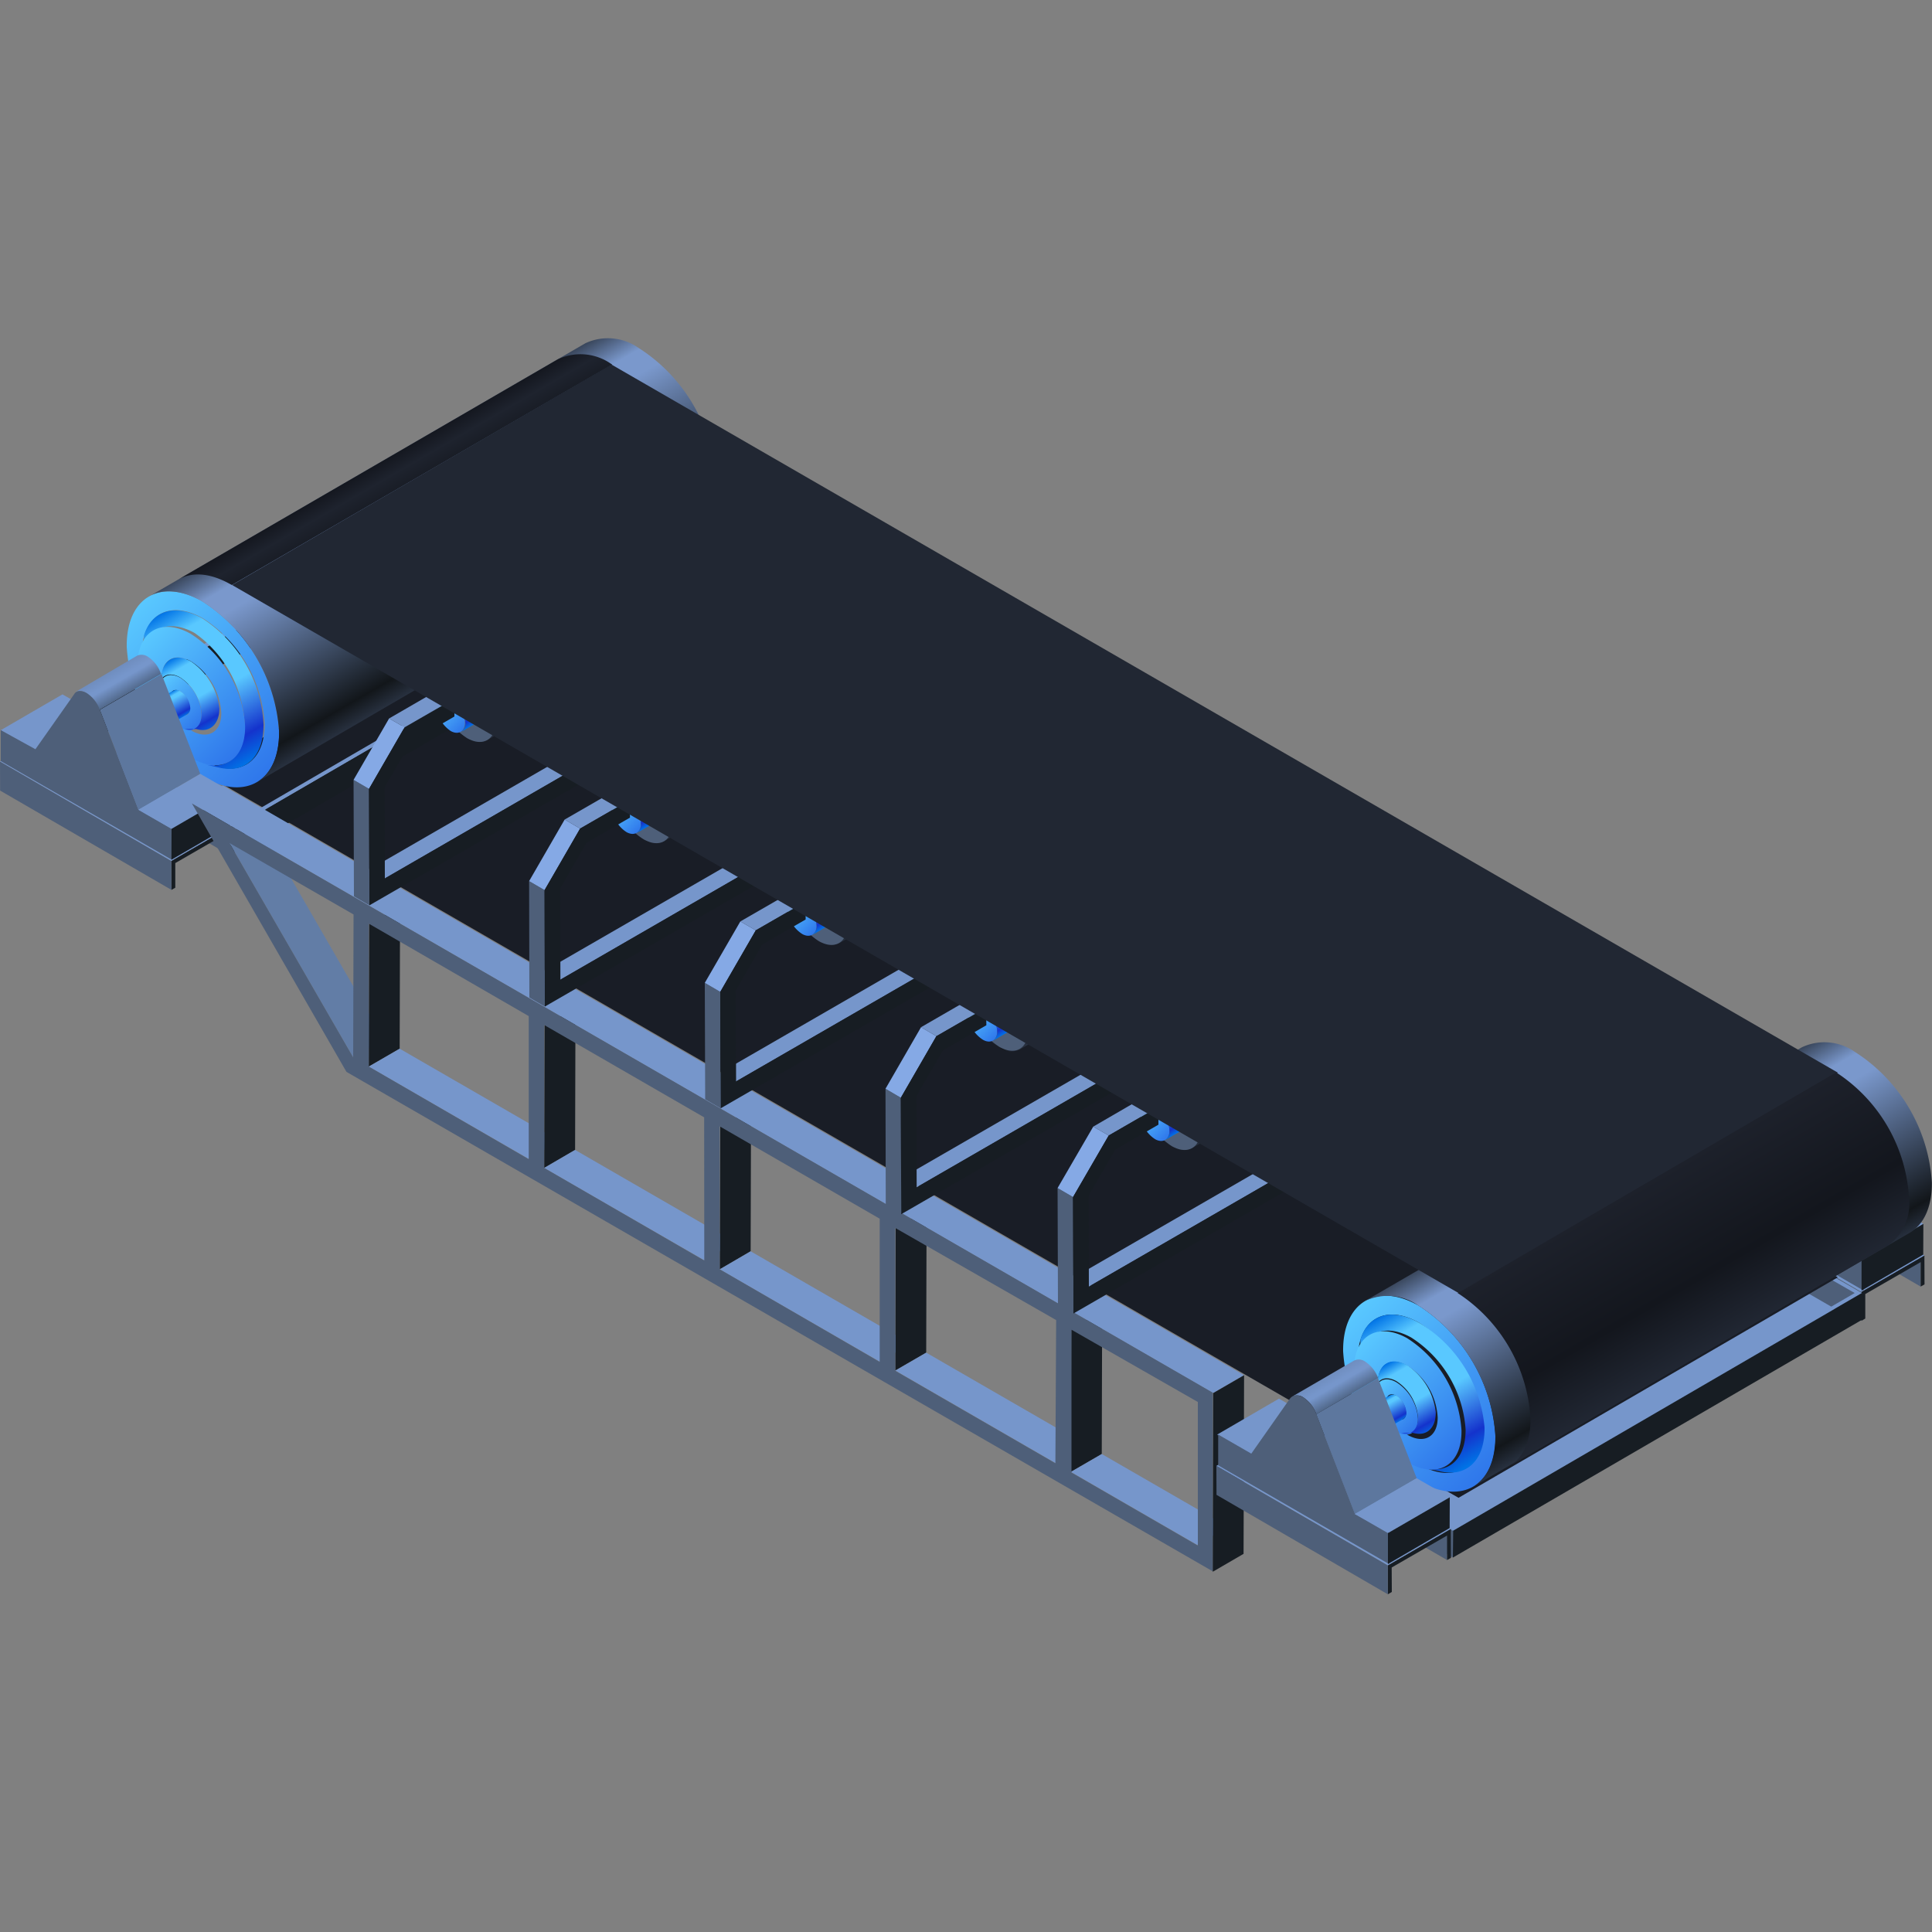 <svg xmlns="http://www.w3.org/2000/svg" xmlns:xlink="http://www.w3.org/1999/xlink" viewBox="0 0 150 150"><rect x="0" y="0" width="150" height="150" fill="#808080" stroke="none"/><script xmlns=""/><defs><style>.cls-1,.cls-2{fill:none;}.cls-2{stroke:#fff;stroke-miterlimit:10;stroke-width:0.1px;}.cls-3{opacity:0;}.cls-4{fill:#000714;}.cls-5{opacity:0.1;fill:url(#新建图案);}.cls-6{isolation:isolate;}.cls-7{fill:#7696cb;}.cls-8{fill:#5d779e;}.cls-9{fill:url(#未命名的渐变_163);}.cls-10{fill:#4e5f79;}.cls-11{fill:#171d23;}.cls-12{fill:url(#未命名的渐变_163-2);}.cls-13{fill:#191d26;}.cls-14{fill:url(#未命名的渐变_118);}.cls-15{fill:url(#未命名的渐变_171);}.cls-16{fill:url(#未命名的渐变_272);}.cls-17{fill:url(#未命名的渐变_118-2);}.cls-18{fill:url(#未命名的渐变_171-2);}.cls-19{fill:#fff;}.cls-20{fill:url(#未命名的渐变_4);}.cls-21{fill:url(#未命名的渐变_497);}.cls-22{fill:url(#未命名的渐变_163-3);}.cls-23{fill:url(#未命名的渐变_118-3);}.cls-24{fill:url(#未命名的渐变_171-3);}.cls-25{fill:url(#未命名的渐变_272-2);}.cls-26{fill:url(#未命名的渐变_118-4);}.cls-27{fill:url(#未命名的渐变_171-4);}.cls-28{fill:url(#未命名的渐变_4-2);}.cls-29{fill:url(#未命名的渐变_497-2);}.cls-30{fill:url(#未命名的渐变_163-4);}.cls-31{fill:#627da6;}.cls-32{fill:url(#未命名的渐变_163-5);}.cls-33{fill:url(#未命名的渐变_497-3);}.cls-34{fill:url(#未命名的渐变_118-5);}.cls-35{fill:url(#未命名的渐变_4-3);}.cls-36{fill:#868686;}.cls-37{fill:#85a9e5;}.cls-38{fill:url(#未命名的渐变_497-4);}.cls-39{fill:url(#未命名的渐变_118-6);}.cls-40{fill:url(#未命名的渐变_4-4);}.cls-41{fill:url(#未命名的渐变_497-5);}.cls-42{fill:url(#未命名的渐变_118-7);}.cls-43{fill:url(#未命名的渐变_4-5);}.cls-44{fill:url(#未命名的渐变_497-6);}.cls-45{fill:url(#未命名的渐变_118-8);}.cls-46{fill:url(#未命名的渐变_4-6);}.cls-47{fill:url(#未命名的渐变_497-7);}.cls-48{fill:url(#未命名的渐变_118-9);}.cls-49{fill:url(#未命名的渐变_4-7);}.cls-50{fill:#212733;}.cls-51{fill:url(#未命名的渐变_340);}.cls-52{fill:url(#未命名的渐变_302);}.cls-53{opacity:0.2;}</style><pattern id="新建图案" data-name="新建图案" width="18.57" height="32.16" patternTransform="translate(1931.99 952.58)" patternUnits="userSpaceOnUse" viewBox="0 0 18.57 32.16"><rect class="cls-1" width="18.57" height="32.16"/><polyline class="cls-2" points="18.57 21.44 18.57 32.16 18.57 42.88"/><polyline class="cls-2" points="9.29 26.8 18.57 32.16 27.85 37.51 27.85 37.52"/><polyline class="cls-2" points="9.29 37.52 9.29 37.51 18.57 32.16 27.85 26.8"/><polygon class="cls-2" points="27.85 37.52 27.85 26.8 18.57 21.44 9.28 26.8 9.28 37.52 18.57 42.88 27.85 37.52"/><polyline class="cls-2" points="0 21.44 0 32.16 0 42.88"/><polyline class="cls-2" points="-9.28 26.8 0 32.16 9.28 37.51 9.28 37.52"/><polyline class="cls-2" points="-9.28 37.52 -9.28 37.51 0 32.16 9.28 26.8"/><polygon class="cls-2" points="9.28 37.52 9.28 26.8 0 21.44 -9.29 26.8 -9.29 37.52 0 42.88 9.28 37.52"/><polyline class="cls-2" points="18.57 10.72 27.85 16.08 37.13 21.43 37.13 21.44"/><polyline class="cls-2" points="18.57 21.44 18.57 21.43 27.85 16.08 37.13 10.72"/><polygon class="cls-2" points="37.14 21.44 37.14 10.72 27.85 5.36 18.57 10.72 18.57 21.44 27.85 26.8 37.14 21.44"/><polyline class="cls-2" points="9.29 5.36 9.29 16.08 9.29 26.8"/><polyline class="cls-2" points="0.01 10.72 9.29 16.08 18.57 21.43 18.57 21.44"/><polyline class="cls-2" points="0.01 21.44 0.01 21.43 9.29 16.08 18.57 10.72"/><polygon class="cls-2" points="18.57 21.44 18.57 10.72 9.28 5.36 0 10.72 0 21.44 9.28 26.8 18.57 21.44"/><polyline class="cls-2" points="-18.56 10.72 -9.28 16.08 0 21.43 0 21.44"/><polyline class="cls-2" points="-18.56 21.44 -18.56 21.43 -9.28 16.08 0 10.72"/><polygon class="cls-2" points="0 21.44 0 10.72 -9.29 5.36 -18.57 10.72 -18.57 21.44 -9.29 26.8 0 21.44"/><polyline class="cls-2" points="18.57 -10.72 18.57 0 18.57 10.72"/><polyline class="cls-2" points="9.29 -5.36 18.57 0 27.85 5.35 27.85 5.36"/><polyline class="cls-2" points="9.29 5.36 9.29 5.35 18.57 0 27.85 -5.36"/><polygon class="cls-2" points="27.85 5.36 27.85 -5.36 18.57 -10.72 9.28 -5.36 9.28 5.36 18.57 10.72 27.85 5.36"/><polyline class="cls-2" points="0 -10.72 0 0 0 10.72"/><polyline class="cls-2" points="-9.28 -5.36 0 0 9.28 5.35 9.28 5.36"/><polyline class="cls-2" points="-9.28 5.36 -9.28 5.35 0 0 9.28 -5.36"/><polygon class="cls-2" points="9.28 5.36 9.28 -5.36 0 -10.72 -9.29 -5.36 -9.29 5.36 0 10.72 9.28 5.36"/></pattern><linearGradient id="未命名的渐变_163" x1="138.42" y1="85.83" x2="137.34" y2="83.95" gradientUnits="userSpaceOnUse"><stop offset="0" stop-color="#51688a"/><stop offset="0.55" stop-color="#7696cb"/><stop offset="0.65" stop-color="#7696cb"/><stop offset="1" stop-color="#6f8dbe"/></linearGradient><linearGradient id="未命名的渐变_163-2" x1="140.97" y1="87.41" x2="139.88" y2="85.54" xlink:href="#未命名的渐变_163"/><linearGradient id="未命名的渐变_118" x1="115.96" y1="113.97" x2="104.43" y2="102.44" gradientUnits="userSpaceOnUse"><stop offset="0" stop-color="#2f77eb"/><stop offset="1" stop-color="#59c8ff"/></linearGradient><linearGradient id="未命名的渐变_171" x1="114.1" y1="113.73" x2="107.36" y2="102.07" gradientUnits="userSpaceOnUse"><stop offset="0" stop-color="#0073e6"/><stop offset="0.15" stop-color="#1433cc"/><stop offset="0.45" stop-color="#59c8ff"/><stop offset="0.85" stop-color="#59c8ff"/><stop offset="1" stop-color="#0073e6"/></linearGradient><linearGradient id="未命名的渐变_272" x1="113.37" y1="112.8" x2="105.23" y2="104.66" xlink:href="#未命名的渐变_118"/><linearGradient id="未命名的渐变_118-2" x1="110.05" y1="110.86" x2="106.8" y2="107.61" xlink:href="#未命名的渐变_118"/><linearGradient id="未命名的渐变_171-2" x1="111" y1="111.53" x2="107.73" y2="105.85" xlink:href="#未命名的渐变_171"/><linearGradient id="未命名的渐变_4" x1="107.92" y1="110.79" x2="106.84" y2="108.91" gradientUnits="userSpaceOnUse"><stop offset="0" stop-color="#0073e6"/><stop offset="0.15" stop-color="#1433cc"/><stop offset="0.75" stop-color="#59c8ff"/><stop offset="0.85" stop-color="#59c8ff"/><stop offset="1" stop-color="#0073e6"/></linearGradient><linearGradient id="未命名的渐变_497" x1="133.42" y1="104.43" x2="125.03" y2="89.89" gradientUnits="userSpaceOnUse"><stop offset="0" stop-color="#283140"/><stop offset="0.1" stop-color="#12161a"/><stop offset="0.75" stop-color="#7a98cc"/><stop offset="0.85" stop-color="#7a98cc"/><stop offset="1" stop-color="#38455a"/></linearGradient><linearGradient id="未命名的渐变_163-3" x1="46.52" y1="32.73" x2="45.44" y2="30.85" xlink:href="#未命名的渐变_163"/><linearGradient id="未命名的渐变_118-3" x1="21.52" y1="59.29" x2="9.99" y2="47.76" xlink:href="#未命名的渐变_118"/><linearGradient id="未命名的渐变_171-3" x1="19.66" y1="59.05" x2="12.92" y2="47.38" xlink:href="#未命名的渐变_171"/><linearGradient id="未命名的渐变_272-2" x1="18.92" y1="58.12" x2="10.78" y2="49.97" xlink:href="#未命名的渐变_118"/><linearGradient id="未命名的渐变_118-4" x1="15.6" y1="56.18" x2="12.35" y2="52.93" xlink:href="#未命名的渐变_118"/><linearGradient id="未命名的渐变_171-4" x1="16.56" y1="56.84" x2="13.28" y2="51.17" xlink:href="#未命名的渐变_171"/><linearGradient id="未命名的渐变_4-2" x1="13.48" y1="56.1" x2="12.39" y2="54.22" xlink:href="#未命名的渐变_4"/><linearGradient id="未命名的渐变_497-2" x1="38.97" y1="49.74" x2="30.58" y2="35.21" xlink:href="#未命名的渐变_497"/><linearGradient id="未命名的渐变_163-4" x1="9.75" y1="53.96" x2="8.67" y2="52.08" xlink:href="#未命名的渐变_163"/><linearGradient id="未命名的渐变_163-5" x1="104.2" y1="108.64" x2="103.11" y2="106.77" xlink:href="#未命名的渐变_163"/><linearGradient id="未命名的渐变_497-3" x1="104.09" y1="82.47" x2="100.89" y2="76.92" xlink:href="#未命名的渐变_497"/><linearGradient id="未命名的渐变_118-5" x1="90.77" y1="88.24" x2="88.58" y2="86.05" xlink:href="#未命名的渐变_118"/><linearGradient id="未命名的渐变_4-3" x1="91.5" y1="87.92" x2="89.91" y2="85.17" xlink:href="#未命名的渐变_4"/><linearGradient id="未命名的渐变_497-4" x1="90.72" y1="74.76" x2="87.52" y2="69.2" xlink:href="#未命名的渐变_497"/><linearGradient id="未命名的渐变_118-6" x1="77.4" y1="80.53" x2="75.2" y2="78.34" xlink:href="#未命名的渐变_118"/><linearGradient id="未命名的渐变_4-4" x1="78.13" y1="80.21" x2="76.54" y2="77.46" xlink:href="#未命名的渐变_4"/><linearGradient id="未命名的渐变_497-5" x1="76.7" y1="66.54" x2="73.49" y2="60.99" xlink:href="#未命名的渐变_497"/><linearGradient id="未命名的渐变_118-7" x1="63.37" y1="72.31" x2="61.18" y2="70.12" xlink:href="#未命名的渐变_118"/><linearGradient id="未命名的渐变_4-5" x1="64.1" y1="71.99" x2="62.52" y2="69.24" xlink:href="#未命名的渐变_4"/><linearGradient id="未命名的渐变_497-6" x1="63.06" y1="58.64" x2="59.85" y2="53.09" xlink:href="#未命名的渐变_497"/><linearGradient id="未命名的渐变_118-8" x1="49.73" y1="64.41" x2="47.54" y2="62.22" xlink:href="#未命名的渐变_118"/><linearGradient id="未命名的渐变_4-6" x1="50.46" y1="64.09" x2="48.88" y2="61.34" xlink:href="#未命名的渐变_4"/><linearGradient id="未命名的渐变_497-7" x1="49.43" y1="50.78" x2="46.23" y2="45.23" xlink:href="#未命名的渐变_497"/><linearGradient id="未命名的渐变_118-9" x1="36.11" y1="56.55" x2="33.91" y2="54.36" xlink:href="#未命名的渐变_118"/><linearGradient id="未命名的渐变_4-7" x1="36.84" y1="56.23" x2="35.25" y2="53.48" xlink:href="#未命名的渐变_4"/><linearGradient id="未命名的渐变_340" x1="31.31" y1="37.75" x2="30.04" y2="35.56" gradientUnits="userSpaceOnUse"><stop offset="0" stop-color="#191d26"/><stop offset="0.47" stop-color="#1e232e"/><stop offset="1" stop-color="#14171f"/></linearGradient><linearGradient id="未命名的渐变_302" x1="133.9" y1="104.18" x2="127.01" y2="92.25" gradientUnits="userSpaceOnUse"><stop offset="0" stop-color="#212733"/><stop offset="0.38" stop-color="#13161d"/><stop offset="1" stop-color="#1d212b"/></linearGradient></defs><title>皮带机</title><g id="图层_2" data-name="图层 2"><g id="图元"><g id="皮带机"><g class="cls-3"><rect class="cls-4" width="150" height="150"/><rect id="网格" class="cls-5" width="150" height="150"/></g><g class="cls-6"><polygon class="cls-7" points="133.52 85.78 128.73 88.56 131.29 90.04 136.09 87.26 133.52 85.78"/><polygon class="cls-8" points="141.21 84.2 136.42 86.98 139.42 94.74 144.22 91.95 141.21 84.2"/><path class="cls-9" d="M140.17,82.9a.85.85,0,0,0-.86-.08l-4.79,2.78a.88.88,0,0,1,.86.09,2.59,2.59,0,0,1,1,1.3l4.79-2.79A2.58,2.58,0,0,0,140.17,82.9Z"/><path class="cls-10" d="M139.42,94.74l-3-7.75a2.59,2.59,0,0,0-1-1.3c-.41-.23-.82-.24-1,.09l-3,4.26-2.56-1.48V91L142,98.62v-2.4Z"/><polygon class="cls-7" points="144.22 91.95 139.42 94.74 141.99 96.22 146.78 93.43 144.22 91.95"/><polygon class="cls-11" points="141.99 96.22 141.98 98.62 146.78 95.83 146.78 93.43 141.99 96.22"/></g><polygon class="cls-7" points="131.28 94.57 99.39 113.09 112.58 120.7 144.46 102.19 131.28 94.57"/><g class="cls-6"><polygon class="cls-10" points="149.12 97.99 135.81 90.27 135.82 92.17 149.12 99.89 149.12 97.99"/><polygon class="cls-11" points="149.41 97.47 144.51 100.3 144.52 102.55 144.82 102.37 144.82 100.47 149.12 97.99 149.12 99.89 149.42 99.72 149.41 97.47"/><polygon class="cls-10" points="144.51 100.3 131.21 92.58 131.22 94.83 144.52 102.55 144.51 100.3"/><polygon class="cls-7" points="136.11 89.75 131.21 92.58 144.51 100.3 149.41 97.47 136.11 89.75"/></g><g class="cls-6"><polygon class="cls-7" points="136.07 87.36 131.27 90.15 133.84 91.63 138.63 88.84 136.07 87.36"/><polygon class="cls-8" points="143.76 85.78 138.96 88.57 141.97 96.32 146.76 93.53 143.76 85.78"/><path class="cls-12" d="M142.72,84.49a.86.86,0,0,0-.86-.09l-4.8,2.79a.85.85,0,0,1,.86.08,2.58,2.58,0,0,1,1,1.3l4.8-2.79A2.61,2.61,0,0,0,142.72,84.49Z"/><path class="cls-10" d="M142,96.32l-3-7.75a2.58,2.58,0,0,0-1-1.3c-.41-.23-.81-.24-1,.09l-3,4.27-2.57-1.48v2.39l13.26,7.66V97.8Z"/><polygon class="cls-7" points="146.76 93.53 141.97 96.32 144.53 97.8 149.33 95.02 146.76 93.53"/><polygon class="cls-11" points="144.53 97.8 144.53 100.2 149.32 97.41 149.33 95.02 144.53 97.8"/></g><g class="cls-6"><polygon class="cls-10" points="131.08 92.96 131.07 95.04 143.95 102.47 143.96 100.39 131.08 92.96"/><polygon class="cls-11" points="99.92 111.06 99.91 113.14 131.07 95.04 131.08 92.96 99.92 111.06"/><path class="cls-7" d="M131.07,92.61,99.32,111.06l13.49,7.79,31.75-18.46ZM112.8,118.5l-12.88-7.44L131.08,93,144,100.39Z"/><polygon class="cls-11" points="112.81 118.85 112.8 120.93 144.56 102.47 144.56 100.39 112.81 118.85"/><polygon class="cls-10" points="99.32 111.06 99.31 113.14 112.8 120.93 112.81 118.85 99.32 111.06"/></g><polygon class="cls-13" points="45.17 42.87 15.72 59.99 113.24 116.29 142.69 99.17 45.17 42.87"/><g class="cls-6"><path class="cls-14" d="M110.11,101.35c-3.26-1.82-5.87-.22-5.83,3.56a13,13,0,0,0,6,10.15c3.27,1.82,5.88.23,5.83-3.56A13,13,0,0,0,110.11,101.35Zm.16,12.4a10.52,10.52,0,0,1-4.85-8.21c0-3.05,2.07-4.34,4.71-2.87a10.5,10.5,0,0,1,4.85,8.2C115,113.93,112.91,115.22,110.27,113.75Z"/><path class="cls-15" d="M110.13,102.67c-2.14-1.19-3.93-.57-4.51,1.33l0,.1,0,.06,0,.1,0,.11,0,0,0,.11,0,.1,0,.05,0,.11,0,.1,0,.06,0,.1c.51-1.66,2.07-2.2,3.94-1.16a9.19,9.19,0,0,1,4.23,7.17c0,2.21-1.22,3.36-3,3l1.08.24c2,.44,3.42-.87,3.39-3.4A10.5,10.5,0,0,0,110.13,102.67Z"/><path class="cls-16" d="M109.24,103.89c-2.31-1.28-4.15-.16-4.12,2.51a9.15,9.15,0,0,0,4.24,7.17c2.3,1.29,4.15.16,4.11-2.51A9.19,9.19,0,0,0,109.24,103.89Zm.09,7.54a5.14,5.14,0,0,1-2.36-4c0-1.49,1-2.12,2.29-1.4a5.09,5.09,0,0,1,2.36,4C111.64,111.51,110.61,112.14,109.33,111.43Z"/><path class="cls-17" d="M108.4,107.31c-.92-.52-1.66-.07-1.64,1a3.64,3.64,0,0,0,1.69,2.86c.92.51,1.65.07,1.64-1A3.64,3.64,0,0,0,108.4,107.31Zm0,2.82a1.68,1.68,0,0,1-.77-1.32c0-.49.33-.69.75-.46a1.69,1.69,0,0,1,.78,1.32C109.19,110.16,108.86,110.36,108.43,110.13Z"/><path class="cls-18" d="M109.26,106c-1.09-.61-2-.25-2.23.79-.08.35-.15.7-.23,1,.16-.75.81-1,1.6-.57a3.64,3.64,0,0,1,1.69,2.86c0,.92-.54,1.39-1.29,1.16l.1,0h0l.11,0,.1,0h0l.1,0,.1,0,.06,0,.1,0,.1,0,0,0,.1,0c1.05.32,1.82-.32,1.8-1.61A5.09,5.09,0,0,0,109.26,106Z"/><path class="cls-19" d="M105.78,109.88c-.42-.24-.76,0-.75.46a1.66,1.66,0,0,0,.78,1.31c.42.24.76,0,.75-.46A1.64,1.64,0,0,0,105.78,109.88Z"/><path class="cls-20" d="M108.41,108.35a.54.54,0,0,0-.53,0l-2.63,1.52a.52.52,0,0,1,.53,0,1.64,1.64,0,0,1,.78,1.31.55.55,0,0,1-.22.51l2.63-1.53a.53.53,0,0,0,.22-.5A1.69,1.69,0,0,0,108.41,108.35Z"/><path class="cls-21" d="M144,81.66a4.12,4.12,0,0,0-4.1-.35L106,101a4.12,4.12,0,0,1,4.1.35,13,13,0,0,1,6,10.15c0,1.93-.64,3.28-1.72,3.92l33.88-19.7c1.09-.63,1.75-2,1.73-3.91A13,13,0,0,0,144,81.66Z"/></g><g class="cls-6"><polygon class="cls-10" points="54.67 43.3 41.37 35.59 41.38 37.49 54.68 45.21 54.67 43.3"/><polygon class="cls-11" points="54.97 42.78 50.07 45.61 50.08 47.86 50.38 47.69 50.38 45.78 54.67 43.3 54.68 45.21 54.98 45.03 54.97 42.78"/><polygon class="cls-10" points="50.07 45.61 36.77 37.89 36.78 40.14 50.08 47.86 50.07 45.61"/><polygon class="cls-7" points="41.67 35.06 36.77 37.89 50.07 45.61 54.97 42.78 41.67 35.06"/></g><g class="cls-6"><polygon class="cls-7" points="41.62 32.67 36.83 35.46 39.39 36.94 44.19 34.15 41.62 32.67"/><polygon class="cls-8" points="49.31 31.09 44.52 33.88 47.52 41.63 52.32 38.85 49.31 31.09"/><path class="cls-22" d="M48.27,29.8a.88.88,0,0,0-.86-.09L42.62,32.5a.86.86,0,0,1,.86.09,2.61,2.61,0,0,1,1,1.29l4.79-2.78A2.54,2.54,0,0,0,48.27,29.8Z"/><path class="cls-10" d="M47.52,41.63l-3-7.75a2.61,2.61,0,0,0-1-1.29c-.41-.24-.82-.24-1,.09l-3,4.26-2.56-1.48v2.4l13.26,7.65V43.12Z"/><polygon class="cls-7" points="52.32 38.85 47.52 41.63 50.09 43.12 54.88 40.33 52.32 38.85"/><polygon class="cls-11" points="50.09 43.12 50.08 45.51 54.88 42.73 54.88 40.33 50.09 43.12"/></g><g class="cls-6"><polygon class="cls-10" points="36.63 38.27 36.63 40.35 49.51 47.79 49.51 45.71 36.63 38.27"/><polygon class="cls-11" points="5.47 56.38 5.47 58.46 36.63 40.35 36.63 38.27 5.47 56.38"/><path class="cls-7" d="M36.63,37.92,4.87,56.37l13.49,7.79L50.12,45.71ZM18.36,63.82,5.47,56.38,36.63,38.27l12.88,7.44Z"/><polygon class="cls-11" points="18.36 64.16 18.36 66.24 50.11 47.79 50.12 45.71 18.36 64.16"/><polygon class="cls-10" points="4.87 56.38 4.87 58.45 18.36 66.24 18.36 64.16 4.87 56.38"/></g><g class="cls-6"><path class="cls-23" d="M15.67,46.67c-3.27-1.82-5.88-.23-5.83,3.56a13,13,0,0,0,6,10.15c3.26,1.81,5.87.22,5.83-3.56A13,13,0,0,0,15.67,46.67Zm.15,12.39A10.46,10.46,0,0,1,11,50.86c0-3.06,2.07-4.35,4.71-2.88a10.46,10.46,0,0,1,4.84,8.2C20.57,59.24,18.46,60.53,15.82,59.06Z"/><path class="cls-24" d="M15.69,48c-2.14-1.19-3.93-.57-4.51,1.33l0,.11v0l0,.11,0,.1v0l0,.11,0,.1V50l0,.1,0,.11,0,0,0,.11c.51-1.67,2.08-2.21,3.94-1.17A9.18,9.18,0,0,1,19,56.37c0,2.21-1.23,3.36-3,3l1.08.24c2,.45,3.41-.87,3.38-3.4A10.46,10.46,0,0,0,15.69,48Z"/><path class="cls-25" d="M14.79,49.2c-2.3-1.28-4.15-.16-4.11,2.52a9.16,9.16,0,0,0,4.23,7.16c2.31,1.29,4.15.16,4.12-2.51A9.18,9.18,0,0,0,14.79,49.2Zm.1,7.54a5.1,5.1,0,0,1-2.36-4c0-1.49,1-2.11,2.29-1.4a5.13,5.13,0,0,1,2.36,4C17.2,56.83,16.17,57.45,14.89,56.74Z"/><path class="cls-26" d="M14,52.62c-.93-.51-1.66-.06-1.65,1A3.67,3.67,0,0,0,14,56.48c.92.52,1.66.07,1.65-1A3.67,3.67,0,0,0,14,52.62Zm0,2.82a1.7,1.7,0,0,1-.78-1.31c0-.49.34-.7.76-.46A1.65,1.65,0,0,1,14.74,55C14.75,55.47,14.41,55.68,14,55.44Z"/><path class="cls-27" d="M14.82,51.35c-1.09-.61-2-.24-2.23.8l-.24,1c.17-.75.82-1,1.61-.57a3.67,3.67,0,0,1,1.69,2.86c0,.93-.55,1.39-1.29,1.16l.1,0,0,0,.1,0,.1,0h.06l.1,0,.1,0h0l.1,0,.11,0h0l.1,0c1,.32,1.81-.32,1.8-1.61A5.13,5.13,0,0,0,14.82,51.35Z"/><path class="cls-19" d="M11.34,55.19c-.42-.23-.76,0-.75.46A1.68,1.68,0,0,0,11.36,57c.43.23.76,0,.76-.46A1.72,1.72,0,0,0,11.34,55.19Z"/><path class="cls-28" d="M14,53.67a.52.52,0,0,0-.53-.05l-2.63,1.53a.54.54,0,0,1,.53,0,1.72,1.72,0,0,1,.78,1.32.54.54,0,0,1-.23.5l2.63-1.52a.54.54,0,0,0,.22-.51A1.65,1.65,0,0,0,14,53.67Z"/><path class="cls-29" d="M49.56,27a4.14,4.14,0,0,0-4.11-.35L11.57,46.31c1-.61,2.49-.54,4.1.36a13,13,0,0,1,6,10.15c0,1.92-.64,3.28-1.73,3.91L53.83,41c1.09-.64,1.75-2,1.73-3.92A13,13,0,0,0,49.56,27Z"/></g><g class="cls-6"><polygon class="cls-10" points="17.9 64.53 4.6 56.82 4.61 58.72 17.91 66.44 17.9 64.53"/><polygon class="cls-11" points="18.2 64.01 13.3 66.84 13.31 69.09 13.61 68.92 13.61 67.01 17.9 64.53 17.91 66.44 18.21 66.26 18.2 64.01"/><polygon class="cls-10" points="13.3 66.84 0 59.12 0.01 61.38 13.31 69.09 13.3 66.84"/><polygon class="cls-7" points="4.9 56.29 0 59.12 13.3 66.84 18.2 64.01 4.9 56.29"/></g><g class="cls-6"><polygon class="cls-7" points="4.85 53.91 0.06 56.69 2.62 58.17 7.42 55.38 4.85 53.91"/><polygon class="cls-8" points="12.54 52.33 7.75 55.11 10.75 62.87 15.55 60.08 12.54 52.33"/><path class="cls-30" d="M11.5,51a.88.88,0,0,0-.86-.09L5.85,53.73a.86.86,0,0,1,.86.09,2.61,2.61,0,0,1,1,1.29l4.79-2.78A2.53,2.53,0,0,0,11.5,51Z"/><path class="cls-10" d="M10.75,62.87l-3-7.76a2.61,2.61,0,0,0-1-1.29c-.41-.24-.82-.24-1,.09l-3,4.26L.06,56.69v2.4l13.26,7.65V64.35Z"/><polygon class="cls-7" points="15.55 60.08 10.75 62.87 13.32 64.35 18.12 61.56 15.55 60.08"/><polygon class="cls-11" points="13.32 64.35 13.31 66.75 18.11 63.96 18.12 61.56 13.32 64.35"/></g><g class="cls-6"><polygon class="cls-31" points="20.21 64.06 17.81 65.45 27.42 82.1 29.82 80.71 20.21 64.06"/><polygon class="cls-11" points="28.66 71.72 28.63 82.81 31.03 81.42 31.06 70.32 28.66 71.72"/><polygon class="cls-7" points="31.03 81.42 28.63 82.81 41.05 89.98 43.45 88.59 31.03 81.42"/><polygon class="cls-11" points="42.28 79.58 42.25 90.68 44.65 89.28 44.68 78.19 42.28 79.58"/><polygon class="cls-7" points="44.65 89.28 42.25 90.68 54.68 97.85 57.08 96.46 44.65 89.28"/><polygon class="cls-11" points="55.92 87.45 55.88 98.55 58.28 97.15 58.31 86.06 55.92 87.45"/><polygon class="cls-7" points="58.28 97.15 55.88 98.55 68.3 105.72 70.7 104.32 58.28 97.15"/><polygon class="cls-11" points="69.54 95.32 69.51 106.41 71.91 105.02 71.94 93.92 69.54 95.32"/><polygon class="cls-7" points="71.91 105.02 69.51 106.41 81.94 113.59 84.33 112.19 71.91 105.02"/><polygon class="cls-11" points="83.17 103.19 83.14 114.28 85.54 112.89 85.57 101.79 83.17 103.19"/><polygon class="cls-7" points="85.54 112.89 83.14 114.28 92.95 119.95 95.35 118.55 85.54 112.89"/><polygon class="cls-7" points="17.3 60.99 14.9 62.38 94.19 108.16 96.59 106.77 17.3 60.99"/><path class="cls-10" d="M14.9,62.38l12,20.84L94.16,122l0-13.87ZM27.42,82.1,17.81,65.45,27.45,71ZM41.05,90,28.63,82.81l0-11.1,12.42,7.18Zm13.63,7.87L42.25,90.68l0-11.1,12.42,7.17Zm13.62,7.87L55.88,98.55l0-11.1,12.42,7.17Zm13.64,7.87-12.43-7.18,0-11.09L82,102.49ZM93,120l-9.81-5.67,0-11.09L93,108.85Z"/><polygon class="cls-11" points="94.19 108.16 94.16 122.03 96.55 120.64 96.59 106.77 94.19 108.16"/></g><g class="cls-6"><polygon class="cls-10" points="112.35 119.22 99.05 111.5 99.05 113.41 112.35 121.12 112.35 119.22"/><polygon class="cls-11" points="112.64 118.7 107.75 121.53 107.75 123.78 108.06 123.6 108.05 121.7 112.35 119.22 112.35 121.12 112.65 120.95 112.64 118.7"/><polygon class="cls-10" points="107.75 121.53 94.44 113.81 94.45 116.06 107.75 123.78 107.75 121.53"/><polygon class="cls-7" points="99.34 110.98 94.44 113.81 107.75 121.53 112.64 118.7 99.34 110.98"/></g><g class="cls-6"><polygon class="cls-7" points="99.3 108.59 94.5 111.38 97.07 112.86 101.86 110.07 99.3 108.59"/><polygon class="cls-8" points="106.99 107.01 102.19 109.8 105.19 117.55 109.99 114.77 106.99 107.01"/><path class="cls-32" d="M106,105.72a.86.86,0,0,0-.86-.09l-4.8,2.79a.85.85,0,0,1,.86.08,2.58,2.58,0,0,1,1,1.3L107,107A2.61,2.61,0,0,0,106,105.72Z"/><path class="cls-10" d="M105.2,117.55l-3-7.75a2.58,2.58,0,0,0-1-1.3c-.41-.23-.81-.23-1.05.09l-3,4.27-2.57-1.48v2.39l13.26,7.66V119Z"/><polygon class="cls-7" points="109.99 114.77 105.19 117.55 107.76 119.03 112.56 116.25 109.99 114.77"/><polygon class="cls-11" points="107.76 119.03 107.76 121.43 112.55 118.64 112.56 116.25 107.76 119.03"/></g><g class="cls-6"><path class="cls-33" d="M114,70.38a1.57,1.57,0,0,0-1.56-.13h0L98.81,78.17l-9.45,5.49a1.59,1.59,0,0,0-.66,1.49A5,5,0,0,0,91,89a1.57,1.57,0,0,0,1.56.13l2.16-1.25,1.2-.7,8.18-4.76c.64-.36,1.27-.73,1.9-1.1l1.42-.82,2.27-1.32.83-.48,1.76-1,1.2-.7,2.16-1.25a1.59,1.59,0,0,0,.66-1.49A5,5,0,0,0,114,70.38Z"/><path class="cls-10" d="M90.92,83.8c-1.24-.7-2.24-.09-2.22,1.35A5,5,0,0,0,91,89c1.24.69,2.24.08,2.22-1.36A4.93,4.93,0,0,0,90.92,83.8Zm0,3.9a2.41,2.41,0,0,1-1.14-1.93c0-.72.48-1,1.1-.67A2.47,2.47,0,0,1,92.07,87C92.08,87.75,91.59,88.05,91,87.7Z"/><path class="cls-34" d="M89.66,85.84c-.63-.34-1.12,0-1.11.68a2.48,2.48,0,0,0,1.14,1.93c.62.34,1.11,0,1.11-.68A2.48,2.48,0,0,0,89.66,85.84Z"/><path class="cls-35" d="M90.93,85.1a.77.77,0,0,0-.78-.07l-1.28.74a.82.82,0,0,1,.79.07,2.48,2.48,0,0,1,1.14,1.93.81.81,0,0,1-.33.74l1.28-.74a.8.8,0,0,0,.32-.74A2.47,2.47,0,0,0,90.93,85.1Z"/></g><g class="cls-6"><polygon class="cls-10" points="119.52 72.61 118.32 71.91 118.34 78.99 119.54 79.69 119.52 72.61"/><polygon class="cls-36" points="117.95 69.76 116.75 69.06 119.53 70.64 120.72 71.34 117.95 69.76"/><polygon class="cls-10" points="114.08 71.99 112.88 71.3 112.89 72.68 114.08 73.38 114.08 71.99"/><polygon class="cls-7" points="116.75 69.06 112.88 71.3 114.08 71.99 117.95 69.76 116.75 69.06"/><polygon class="cls-7" points="118.34 78.99 83.34 99.2 84.54 99.89 119.54 79.69 118.34 78.99"/><polygon class="cls-10" points="83.31 92.94 82.11 92.24 82.14 101.28 83.34 101.98 83.31 92.94"/><polygon class="cls-7" points="88.74 85.23 84.88 87.47 86.08 88.16 89.94 85.93 88.74 85.23"/><polygon class="cls-37" points="84.88 87.47 82.11 92.24 83.31 92.94 86.08 88.16 84.88 87.47"/><polygon class="cls-11" points="120.72 71.34 117.95 69.76 114.08 71.99 114.08 73.38 117.45 71.44 119.52 72.61 119.54 79.69 84.54 99.89 84.52 92.82 86.58 89.26 89.94 87.32 89.94 85.93 86.08 88.16 83.31 92.94 83.34 101.98 120.75 80.38 120.72 71.34"/></g><g class="cls-6"><path class="cls-38" d="M100.63,62.67a1.54,1.54,0,0,0-1.56-.13h0L85.44,70.45,76,76a1.58,1.58,0,0,0-.66,1.49,4.94,4.94,0,0,0,2.28,3.85,1.57,1.57,0,0,0,1.56.14l2.16-1.26,1.2-.69,8.18-4.76,1.9-1.1L94,72.79l2.27-1.31.83-.49,1.76-1,1.2-.7L102.25,68a1.59,1.59,0,0,0,.66-1.49A5,5,0,0,0,100.63,62.67Z"/><path class="cls-10" d="M77.55,76.08c-1.24-.69-2.24-.08-2.22,1.36a4.94,4.94,0,0,0,2.28,3.85c1.24.7,2.24.09,2.22-1.35A5,5,0,0,0,77.55,76.08Zm0,3.91a2.41,2.41,0,0,1-1.14-1.93c0-.72.48-1,1.1-.67a2.47,2.47,0,0,1,1.14,1.93C78.71,80,78.22,80.34,77.6,80Z"/><path class="cls-39" d="M76.28,78.13c-.62-.35-1.11,0-1.1.68a2.46,2.46,0,0,0,1.14,1.92c.62.35,1.11,0,1.1-.67A2.41,2.41,0,0,0,76.28,78.13Z"/><path class="cls-40" d="M77.56,77.39a.77.77,0,0,0-.78-.07l-1.28.74a.8.8,0,0,1,.78.07,2.41,2.41,0,0,1,1.14,1.93.8.8,0,0,1-.32.74l1.28-.74a.8.8,0,0,0,.32-.74A2.47,2.47,0,0,0,77.56,77.39Z"/></g><g class="cls-6"><polygon class="cls-10" points="106.15 64.9 104.95 64.2 104.97 71.28 106.17 71.97 106.15 64.9"/><polygon class="cls-36" points="104.58 62.05 103.38 61.35 106.16 62.93 107.36 63.63 104.58 62.05"/><polygon class="cls-10" points="100.71 64.28 99.51 63.59 99.52 64.97 100.71 65.67 100.71 64.28"/><polygon class="cls-7" points="103.38 61.35 99.51 63.59 100.71 64.28 104.58 62.05 103.38 61.35"/><polygon class="cls-7" points="104.97 71.28 69.97 91.48 71.17 92.18 106.17 71.97 104.97 71.28"/><polygon class="cls-10" points="69.94 85.23 68.75 84.53 68.77 93.57 69.97 94.27 69.94 85.23"/><polygon class="cls-7" points="75.37 77.52 71.51 79.75 72.7 80.45 76.57 78.22 75.37 77.52"/><polygon class="cls-37" points="71.51 79.75 68.75 84.53 69.94 85.23 72.7 80.45 71.51 79.75"/><polygon class="cls-11" points="107.36 63.63 104.58 62.05 100.71 64.28 100.71 65.67 104.08 63.72 106.15 64.9 106.17 71.97 71.17 92.18 71.15 85.1 73.21 81.55 76.58 79.6 76.57 78.22 72.7 80.45 69.94 85.23 69.97 94.27 107.38 72.67 107.36 63.63"/></g><g class="cls-6"><path class="cls-41" d="M86.6,54.45A1.57,1.57,0,0,0,85,54.32h0L71.42,62.24,62,67.73a1.6,1.6,0,0,0-.65,1.49,4.92,4.92,0,0,0,2.28,3.86,1.57,1.57,0,0,0,1.56.13L67.31,72l1.2-.7,8.18-4.75,1.9-1.11L80,64.58l2.27-1.32.83-.48,1.77-1,1.2-.7,2.16-1.25a1.6,1.6,0,0,0,.65-1.49A4.91,4.91,0,0,0,86.6,54.45Z"/><path class="cls-10" d="M63.52,67.87c-1.24-.7-2.23-.09-2.21,1.35a4.92,4.92,0,0,0,2.28,3.86c1.24.69,2.23.08,2.21-1.36A4.92,4.92,0,0,0,63.52,67.87Zm0,3.9a2.45,2.45,0,0,1-1.14-1.92c0-.72.49-1,1.11-.68a2.48,2.48,0,0,1,1.14,1.93C64.69,71.82,64.19,72.12,63.57,71.77Z"/><path class="cls-42" d="M62.26,69.91c-.62-.34-1.12,0-1.11.68a2.48,2.48,0,0,0,1.14,1.93c.62.34,1.12,0,1.11-.68A2.48,2.48,0,0,0,62.26,69.91Z"/><path class="cls-43" d="M63.54,69.17a.8.8,0,0,0-.78-.07l-1.28.75a.77.77,0,0,1,.78.06,2.48,2.48,0,0,1,1.14,1.93.81.81,0,0,1-.33.75l1.28-.75a.8.8,0,0,0,.33-.74A2.48,2.48,0,0,0,63.54,69.17Z"/></g><g class="cls-6"><polygon class="cls-10" points="92.13 56.68 90.93 55.98 90.95 63.06 92.15 63.76 92.13 56.68"/><polygon class="cls-36" points="90.55 53.83 89.35 53.14 92.13 54.71 93.33 55.41 90.55 53.83"/><polygon class="cls-10" points="86.69 56.06 85.49 55.37 85.49 56.75 86.69 57.45 86.69 56.06"/><polygon class="cls-7" points="89.35 53.14 85.49 55.37 86.69 56.06 90.55 53.83 89.35 53.14"/><polygon class="cls-7" points="90.95 63.06 55.95 83.27 57.15 83.96 92.15 63.76 90.95 63.06"/><polygon class="cls-10" points="55.92 77.01 54.72 76.31 54.75 85.35 55.95 86.05 55.92 77.01"/><polygon class="cls-7" points="61.35 69.31 57.48 71.54 58.68 72.23 62.55 70 61.35 69.31"/><polygon class="cls-37" points="57.48 71.54 54.72 76.31 55.92 77.01 58.68 72.23 57.48 71.54"/><polygon class="cls-11" points="93.33 55.41 90.55 53.83 86.69 56.06 86.69 57.45 90.06 55.51 92.13 56.68 92.15 63.76 57.15 83.96 57.13 76.89 59.18 73.33 62.55 71.39 62.55 70 58.68 72.23 55.92 77.01 55.95 86.05 93.36 64.45 93.33 55.41"/></g><g class="cls-6"><path class="cls-44" d="M73,46.55a1.54,1.54,0,0,0-1.56-.13h0c-4.06,2.36-8.91,5.17-13.62,7.92l-9.46,5.49a1.6,1.6,0,0,0-.65,1.49A4.91,4.91,0,0,0,50,65.18a1.57,1.57,0,0,0,1.56.13l2.16-1.26,1.2-.69,8.18-4.76L65,57.5l1.41-.82,2.27-1.32.83-.48,1.77-1,1.2-.7,2.16-1.25a1.6,1.6,0,0,0,.65-1.49A4.92,4.92,0,0,0,73,46.55Z"/><path class="cls-10" d="M49.88,60c-1.24-.69-2.23-.08-2.21,1.36A4.91,4.91,0,0,0,50,65.18c1.24.69,2.23.08,2.21-1.36A5,5,0,0,0,49.88,60Zm0,3.91a2.47,2.47,0,0,1-1.14-1.93c0-.72.49-1,1.11-.67A2.47,2.47,0,0,1,51,63.2C51.05,63.92,50.55,64.22,49.93,63.87Z"/><path class="cls-45" d="M48.62,62c-.62-.35-1.12,0-1.11.68a2.48,2.48,0,0,0,1.14,1.93c.62.34,1.12,0,1.11-.68A2.48,2.48,0,0,0,48.62,62Z"/><path class="cls-46" d="M49.9,61.27a.77.77,0,0,0-.78-.07l-1.28.74a.8.8,0,0,1,.78.07,2.48,2.48,0,0,1,1.14,1.93.79.79,0,0,1-.33.74l1.28-.74A.8.8,0,0,0,51,63.2,2.47,2.47,0,0,0,49.9,61.27Z"/></g><g class="cls-6"><polygon class="cls-10" points="78.49 48.78 77.29 48.08 77.31 55.16 78.51 55.85 78.49 48.78"/><polygon class="cls-36" points="76.91 45.93 75.71 45.23 78.49 46.81 79.69 47.51 76.91 45.93"/><polygon class="cls-10" points="73.05 48.16 71.85 47.47 71.85 48.85 73.05 49.55 73.05 48.16"/><polygon class="cls-7" points="75.71 45.23 71.85 47.47 73.05 48.16 76.91 45.93 75.71 45.23"/><polygon class="cls-7" points="77.31 55.16 42.31 75.36 43.51 76.06 78.51 55.85 77.31 55.16"/><polygon class="cls-10" points="42.28 69.11 41.08 68.41 41.1 77.45 42.3 78.15 42.28 69.11"/><polygon class="cls-7" points="47.71 61.4 43.84 63.63 45.04 64.33 48.91 62.1 47.71 61.4"/><polygon class="cls-37" points="43.84 63.63 41.08 68.41 42.28 69.11 45.04 64.33 43.84 63.63"/><polygon class="cls-11" points="79.69 47.51 76.91 45.93 73.05 48.16 73.05 49.55 76.42 47.6 78.49 48.78 78.51 55.85 43.51 76.06 43.49 68.98 45.54 65.43 48.91 63.48 48.91 62.1 45.04 64.33 42.28 69.11 42.3 78.15 79.72 56.55 79.69 47.51"/></g><g class="cls-6"><path class="cls-47" d="M59.34,38.69a1.57,1.57,0,0,0-1.56-.13h0L44.15,46.48,34.7,52A1.59,1.59,0,0,0,34,53.46a5,5,0,0,0,2.28,3.86,1.57,1.57,0,0,0,1.56.13L40,56.2l1.2-.7,8.18-4.76c.64-.36,1.27-.73,1.9-1.1l1.42-.82L55,47.5l.83-.48,1.76-1,1.2-.7L61,44a1.59,1.59,0,0,0,.66-1.49A5,5,0,0,0,59.34,38.69Z"/><path class="cls-10" d="M36.26,52.11C35,51.41,34,52,34,53.46a5,5,0,0,0,2.28,3.86c1.24.69,2.23.08,2.22-1.36A4.93,4.93,0,0,0,36.26,52.11Zm0,3.9a2.47,2.47,0,0,1-1.14-1.93c0-.71.49-1,1.11-.67a2.47,2.47,0,0,1,1.14,1.93C37.42,56.06,36.93,56.36,36.3,56Z"/><path class="cls-48" d="M35,54.15c-.62-.34-1.11,0-1.1.68A2.46,2.46,0,0,0,35,56.76c.62.34,1.11,0,1.1-.68A2.46,2.46,0,0,0,35,54.15Z"/><path class="cls-49" d="M36.27,53.41a.8.8,0,0,0-.78-.07l-1.28.74a.8.8,0,0,1,.78.07,2.46,2.46,0,0,1,1.14,1.93.79.79,0,0,1-.32.74l1.27-.74a.78.78,0,0,0,.33-.74A2.47,2.47,0,0,0,36.27,53.41Z"/></g><g class="cls-6"><polygon class="cls-10" points="64.86 40.92 63.66 40.22 63.68 47.3 64.88 47.99 64.86 40.92"/><polygon class="cls-36" points="63.29 38.07 62.09 37.38 64.87 38.95 66.06 39.65 63.29 38.07"/><polygon class="cls-10" points="59.42 40.3 58.22 39.61 58.22 40.99 59.42 41.69 59.42 40.3"/><polygon class="cls-7" points="62.09 37.38 58.22 39.61 59.42 40.3 63.29 38.07 62.09 37.38"/><polygon class="cls-7" points="63.68 47.3 28.68 67.51 29.88 68.2 64.88 47.99 63.68 47.3"/><polygon class="cls-10" points="28.65 61.25 27.45 60.55 27.48 69.59 28.68 70.29 28.65 61.25"/><polygon class="cls-7" points="34.08 53.54 30.21 55.78 31.41 56.47 35.28 54.24 34.08 53.54"/><polygon class="cls-37" points="30.21 55.78 27.45 60.55 28.65 61.25 31.41 56.47 30.21 55.78"/><polygon class="cls-11" points="66.06 39.65 63.29 38.07 59.42 40.3 59.42 41.69 62.79 39.75 64.86 40.92 64.88 47.99 29.88 68.2 29.86 61.13 31.92 57.57 35.28 55.63 35.28 54.24 31.41 56.47 28.65 61.25 28.68 70.29 66.09 48.69 66.06 39.65"/></g><polygon class="cls-50" points="47.47 28.3 18.02 45.42 113.24 100.39 142.69 83.28 47.47 28.3"/><path class="cls-51" d="M47.52,28.3,18,45.42l-.09-.05c-1.61-.9-3-1-4.1-.36L43.32,27.89a4.14,4.14,0,0,1,4.11.35A.47.47,0,0,1,47.52,28.3Z"/><path class="cls-52" d="M142.56,83.26l-29.39,17.13a12.49,12.49,0,0,1,5.66,9.8c0,1.8-.64,3.06-1.66,3.65l29.39-17.12a4,4,0,0,0,1.66-3.65A12.48,12.48,0,0,0,142.56,83.26Z"/></g></g></g><script xmlns=""/></svg>